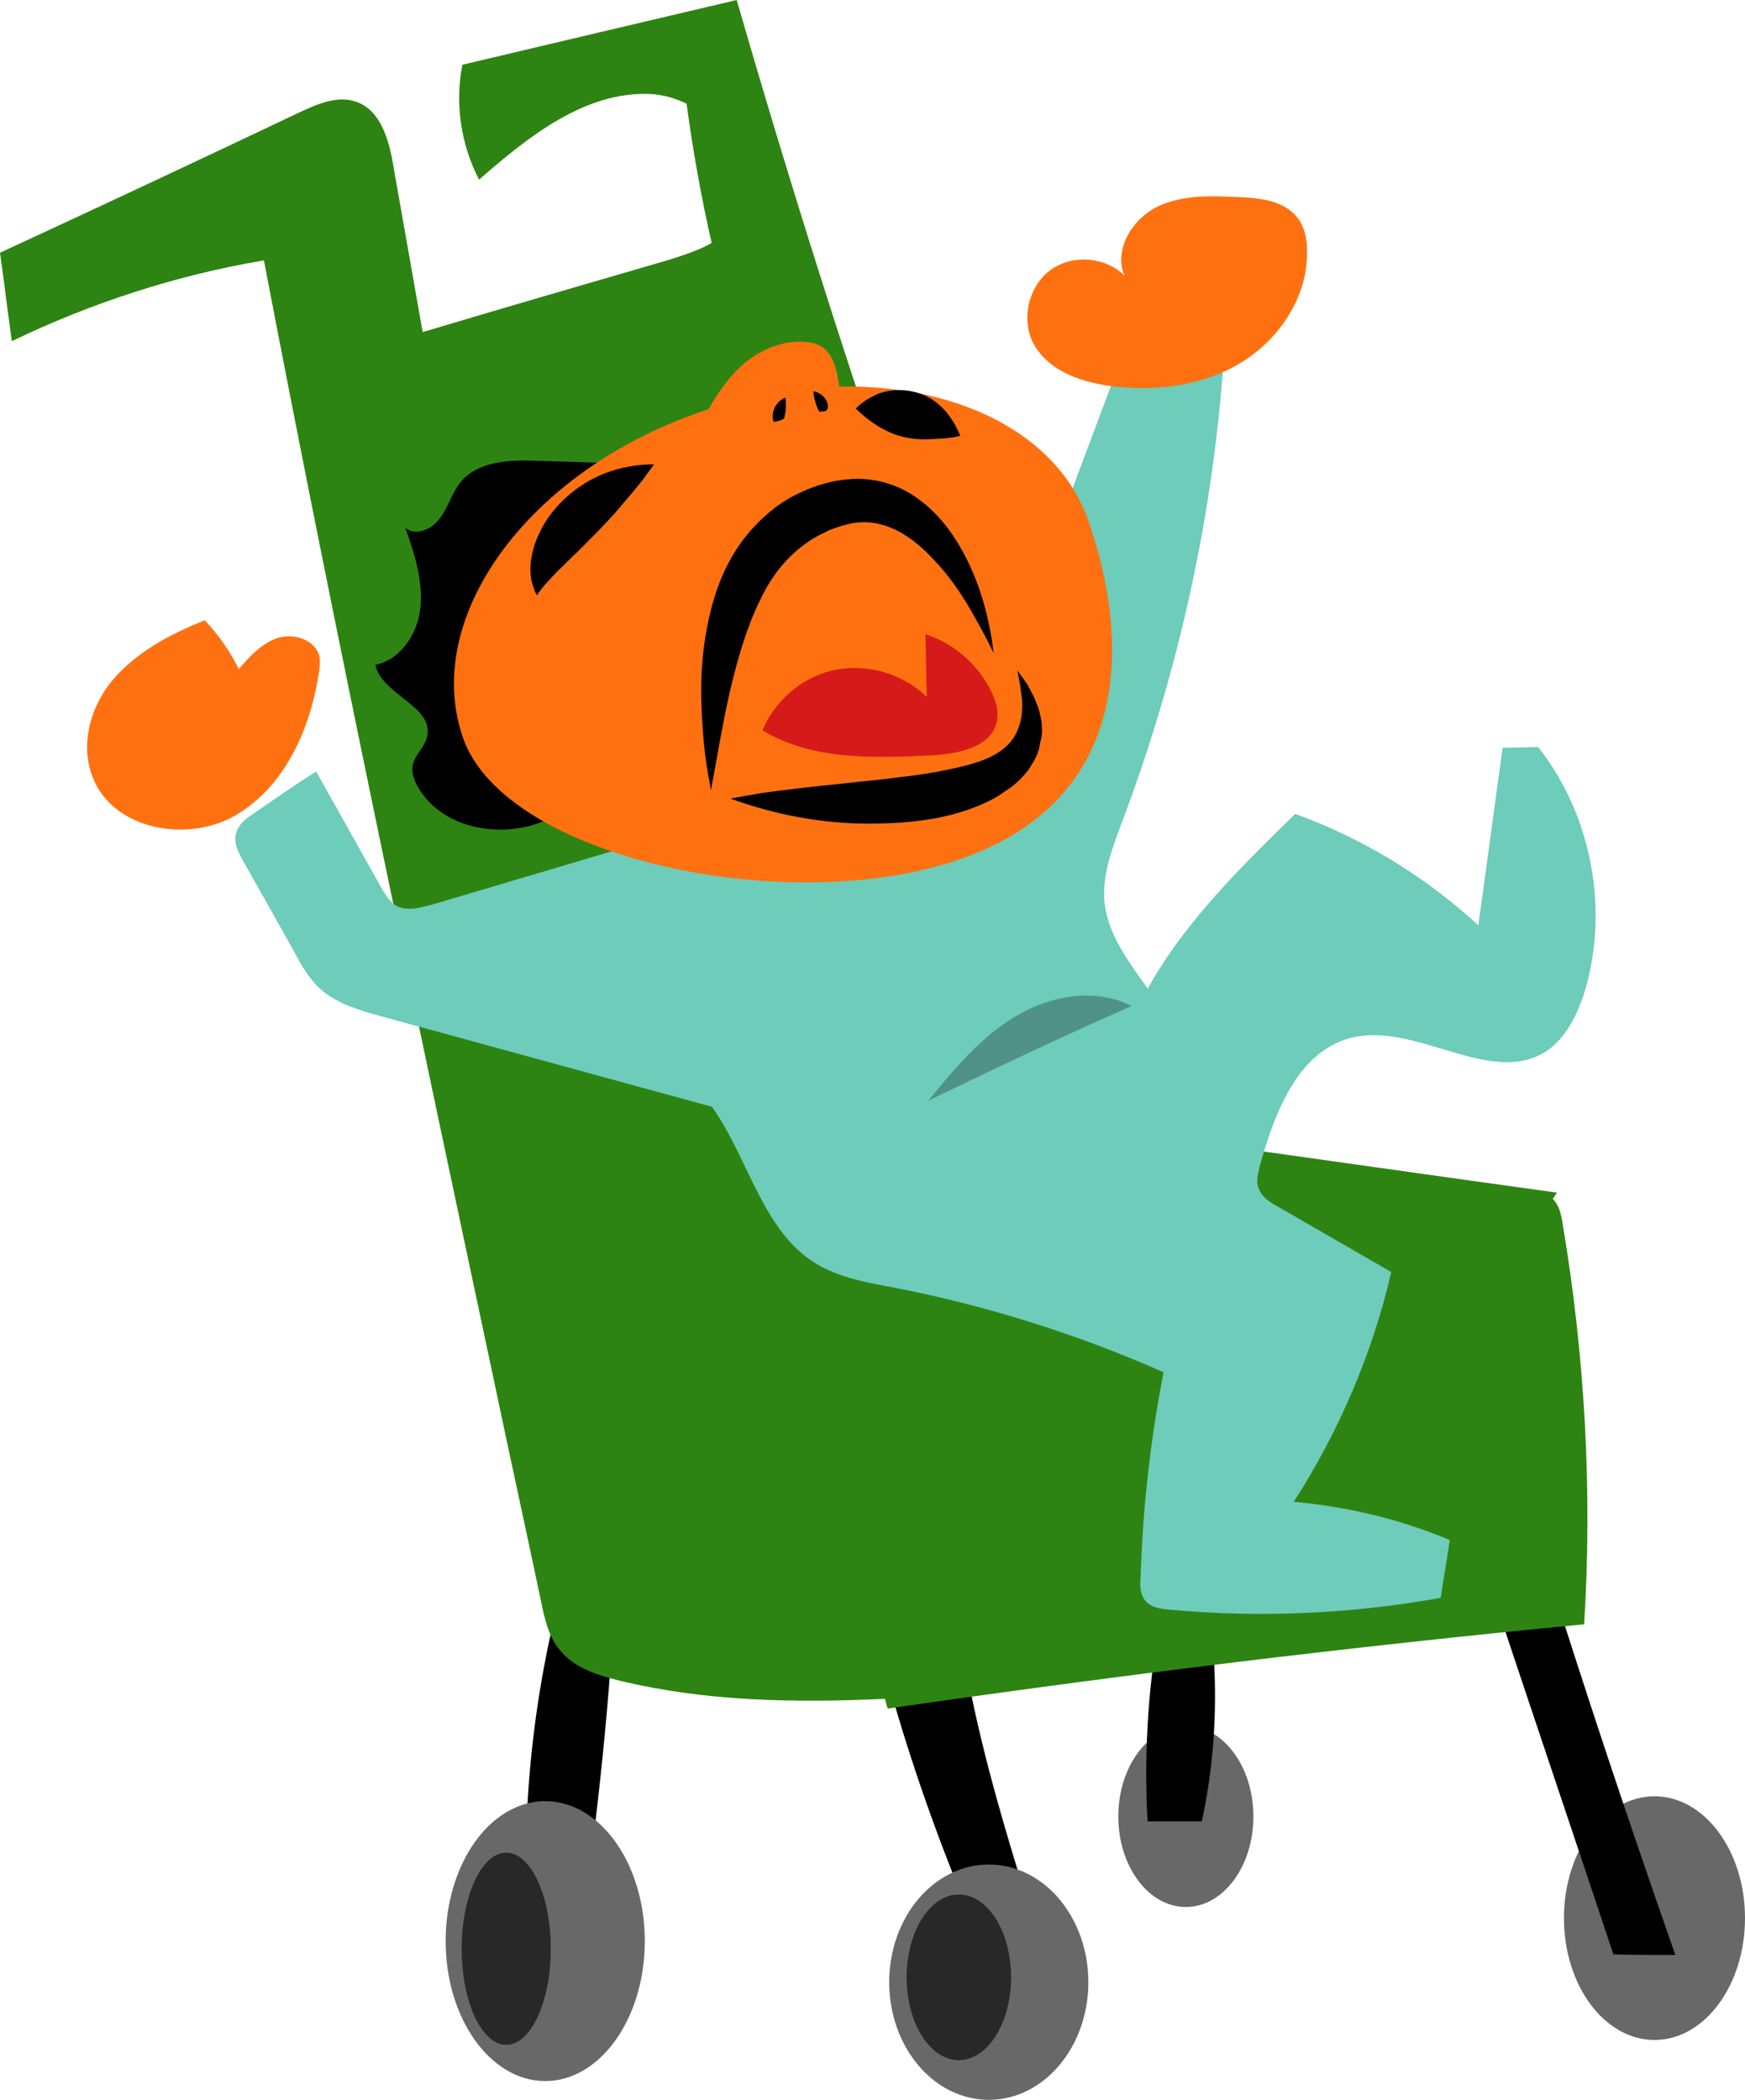 <svg xmlns="http://www.w3.org/2000/svg" viewBox="0 0 250.6 301.6"><ellipse fill="#686868" cx="237.6" cy="275.5" rx="13" ry="17.5"/><ellipse fill="#686868" cx="170.3" cy="260.9" rx="9.7" ry="13"/><path d="M137.1 227.9c1.6 16.6 6.5 32.7 11.5 48.6 1.4 4.4 2.7 8.8 4.1 13.1-1.7 1.4-4.1 1.8-6.2 1.2-9.8-19.7-17.3-40.6-22.2-62 4.2-.3 8.5-.6 12.8-.9zM231.7 280.7c-5.6-16.8-11.3-33.7-16.9-50.5-.4-1.3-.9-2.8-.2-4 1.3-2.3 5.6-1.5 6.6-3.9 6.1 19.6 12.6 39.1 19.4 58.5-3 0-6 0-8.9-.1zM88.5 225.6c-.8 18-2.7 36-5.4 53.8-2.4 0-4.8 0-7.2.1-1.3-18.1.5-36.5 5.5-54 2.3 0 4.7.1 7.1.1zM166.3 234.4c.7-4 2.2-8.7 6.1-9.8 2.7 12.1 2.8 24.9.2 37h-7.8c-.5-9.1 0-18.2 1.5-27.2z"/><path fill="#2E8412" d="M224.4 175.7c-.2-1.3-.5-2.6-1.4-3.5l.6-.9c-17.4-2.4-34.8-4.9-52.1-7.3-2.5-.4-5.2-.8-7.3-2.2-2.7-1.9-4.1-5.1-5.4-8.2-20.3-50.2-38-101.6-53-153.6-13.2 3.1-26.3 6.2-39.4 9.3-1.1 5.6-.2 11.5 2.4 16.5 7.1-6.2 15.2-12.7 24.6-12.3 1.8.1 3.6.6 5.2 1.4.9 6.7 2.1 13.4 3.6 20-1.9 1.1-4.2 1.8-6.4 2.5-11.7 3.4-23.4 6.8-35.1 10.3-1.4-7.9-2.8-15.9-4.2-23.8-.6-3.7-1.8-8.1-5.4-9.3-2.6-.9-5.4.3-7.8 1.4C29 22.8 14.5 29.6 0 36.3c.6 4.2 1.1 8.5 1.7 12.7 11.4-5.5 23.7-9.5 36.2-11.6C48.3 91.8 59.8 145.9 71.3 200c2.1 10 4.3 20 6.4 30 .5 2.5 1.1 5.1 2.7 7 2.1 2.6 5.4 3.6 8.6 4.4 12.4 3 25.3 3.2 38.1 2.6.1.5.2.9.4 1.4 33.2-4.8 66.5-8.9 100-12.1 1.2-19.2.1-38.6-3.1-57.6z"/><path d="M53.9 95.5c3.8-.8 6.2-4.7 6.5-8.5.3-3.8-.9-7.6-2.2-11.2 1.5 1.3 3.9.2 5-1.4 1.2-1.6 1.7-3.6 2.9-5.1 2.5-3.1 7.2-3.3 11.2-3.1 4.6.1 9.1.3 13.7.4 1.4 0 2.8.1 4 .8 2.4 1.5 2.7 4.8 2.6 7.6-.3 9.8-1.8 19.7-6 28.6-2.9 6-7.2 11.7-13.4 14.3s-14.3 1.2-17.9-4.4c-.7-1.1-1.3-2.4-1-3.7.3-1.4 1.7-2.5 2-3.9 1.2-4.4-6.4-6-7.4-10.4z"/><ellipse fill="#686868" cx="78.3" cy="278.8" rx="14.3" ry="20.1"/><ellipse fill="#686868" cx="142" cy="284.7" rx="14.3" ry="16.9"/><ellipse fill="#282828" cx="72.7" cy="279.9" rx="6.4" ry="13.8"/><ellipse fill="#282828" cx="137.7" cy="284" rx="7.5" ry="11.9"/><path fill="#6DCCBA" d="M160.3 53.4c5.1 0 10.2.1 15.3.1-1.7 22-6.6 43.7-14.4 64.4-1.4 3.7-2.9 7.6-2.6 11.5.7 7.5 7.6 12.7 10.4 19.7-9.6 3.5-19.1 7-28.7 10.5-4.9 1.8-10 3.6-15.2 3.9-5.4.2-10.7-1.2-15.8-2.6-18.3-5-36.5-10-54.8-15-2.9-.8-5.9-1.7-8.2-3.6-1.8-1.5-3-3.6-4.1-5.7-2.4-4.3-4.8-8.5-7.2-12.8-.8-1.4-1.6-2.9-1-4.4.4-1.1 1.3-1.8 2.2-2.4 3-2.1 6.1-4.2 9.2-6.2 3.1 5.5 6.2 11.1 9.3 16.6.6 1 1.2 2.1 2.2 2.7 1.5.8 3.3.3 4.9-.1 21-6.2 42-12.5 63-18.7 4-1.2 8.1-2.4 11.5-4.9 5.6-4.1 8.4-11.1 10.8-17.6 4.4-11.9 8.8-23.7 13.2-35.4z"/><path fill="#FF7110" d="M156.3 74.8c6 17.2 6.4 40-18.4 48.6s-65.4-.2-71.4-17.4 9.2-38.2 34-46.8 49.8-1.6 55.8 15.6z"/><path d="M102.1 113.5s-.1-.6-.3-1.7c-.2-1.1-.5-2.8-.7-4.9-.2-2.2-.4-4.8-.4-7.9 0-3.1.3-6.7 1.2-10.6.9-3.9 2.5-8.3 5.9-12.2 1.7-1.9 3.7-3.7 6.2-5 1.2-.6 2.5-1.2 3.9-1.6 1.3-.4 2.8-.7 4.4-.8 3.1-.2 6.4.7 8.9 2.4 2.6 1.7 4.6 4 6.1 6.4 3.1 4.9 4.7 10.5 5.4 16.2l-.9-1.8c-.6-1.2-1.5-2.8-2.7-4.9-1.2-2-2.8-4.4-4.9-6.6-2.1-2.3-4.8-4.5-7.8-5.2-.8-.2-1.5-.3-2.3-.3-.8 0-1.6.1-2.4.3-.8.2-1.7.5-2.5.8-.8.4-1.7.8-2.5 1.3-1.6 1-3 2.2-4.3 3.7-1.3 1.5-2.4 3.3-3.3 5.2-1.9 3.9-3.2 8.4-4.3 13.1-1 4.4-1.8 9.2-2.7 14.1zM104.9 114.7s1.6-.3 4.5-.8c2.9-.4 7-.9 12-1.4 2.5-.3 5.2-.5 8-.9 2.8-.3 5.8-.8 8.7-1.5 2.9-.7 5.7-1.7 7.3-3.9.8-1.1 1.3-2.6 1.4-4.3v-1.3c-.1-.5-.1-.9-.2-1.4-.1-1-.3-1.9-.5-2.9 0 0 .3.4.8 1.1.3.4.6.8.9 1.4.3.6.7 1.2 1 2.1.4.8.6 1.8.8 2.9 0 .6.1 1.2 0 1.8 0 .3-.1.6-.2 1-.1.3-.1.7-.2 1-.2.7-.5 1.4-.9 2-.4.7-.8 1.3-1.3 1.8-.5.6-1.1 1.1-1.7 1.6-.6.4-1.3.9-1.9 1.3-2.7 1.6-5.8 2.6-8.9 3.2-3.2.6-6.5.8-9.8.8-6.7 0-13.5-1.3-19.8-3.6zM77.1 85.5l-.3-.6c-.1-.4-.4-1-.5-1.7-.3-1.6-.1-4 1.1-6.5 1.1-2.5 3.2-5 6-6.9 2.8-1.9 6.4-3.1 10.5-3.1 0 0-.1.2-.4.6-.3.4-.7.9-1.1 1.5-1 1.3-2.4 2.9-4 4.8-1.6 1.8-3.5 3.7-5.4 5.6-1 .9-1.9 1.9-3 2.9-.8.9-1.9 1.9-2.9 3.4zM122.9 58.7s.4-.5 1.3-1.1c.4-.3 1-.6 1.6-.9.6-.3 1.4-.5 2.2-.6 1.6-.2 3.6 0 5.4 1 1.8 1 3.4 2.8 4.5 5.5 0 0-.7.2-1.7.3-1 .1-2.4.2-3.9.2-1.5-.1-3-.3-4.5-1-1.6-.7-3.1-1.7-4.9-3.4z"/><path fill="#D61A1A" d="M143.2 103.4c-.6 3.9-5.6 4.9-9.5 5.1-8.3.4-17.1.7-24.2-3.6 1.8-4.4 5.9-7.8 10.5-8.7 4.7-.9 9.7.6 13.1 3.9-.1-3-.1-6-.2-9 4.1 1.3 7.5 4.3 9.4 8.1.7 1.4 1.1 2.8.9 4.2z"/><path fill="#FF7110" d="M99.3 63.5c1.8-3.7 3.7-7.4 6.5-10.3s7.1-4.8 11.1-3.9c3.6 1.1 3.3 5.5 4.1 8.9"/><path d="M111.1 60.6c-.5-1.4.4-3 1.7-3.5.1 1 .1 2-.2 3-.4.3-.9.4-1.5.5zM118.9 58.4c0 .2-.1.5-.3.6-.3.2-.7 0-.9.2-.5-.9-.8-1.9-.9-3 1.2.2 2.1 1.2 2.1 2.2z"/><path fill="#6DCCBA" d="M222.2 150.9c-8.1 5.4-18.9-4.3-28.3-1.8-7.5 2-10.8 10.6-12.9 18.1-.3 1.2-.7 2.5-.2 3.6.5 1.2 1.6 1.9 2.7 2.5 5.4 3.1 10.9 6.3 16.3 9.4-2.7 11.7-7.5 22.9-14 33 7.7.7 15.3 2.5 22.4 5.5-.4 2.8-.9 5.6-1.3 8.3-12.8 2.3-25.9 2.9-38.9 1.7-1.3-.1-2.8-.3-3.6-1.4-.7-.9-.7-2.1-.6-3.2.3-9.9 1.4-19.8 3.3-29.5-12.4-5.5-25.5-9.6-38.9-12.2-3.8-.7-7.7-1.4-11-3.4-9.9-6-10.4-21.6-20.3-27.7 21.2-5.5 43.2-7.5 65.1-5.8 4.8-12.3 14.6-21.9 24-31.1 9.7 3.5 18.7 9 26.3 16 1.2-8.5 2.3-17 3.5-25.5 1.7 0 3.4-.1 5.1-.1 7.8 9.9 10.3 23.7 6.5 35.7-1 2.9-2.5 6-5.2 7.9z"/><path fill="#509386" d="M162.5 144.5c-9.8 4.3-19.5 8.9-29.2 13.6 3.7-4.5 7.5-9.1 12.5-12.1s11.5-4.2 16.7-1.5z"/><path fill="#FF7110" d="M45.8 96.6c.1-.7.2-1.5.1-2.2-.5-2.4-3.5-3.5-5.9-2.8-2.3.7-4.1 2.6-5.7 4.5-1.3-2.6-2.9-4.9-4.9-7-4.8 1.9-9.5 4.4-12.9 8.2s-5.1 9.5-3.2 14.3c2.9 7.6 13.7 9.6 20.7 5.4s10.6-12.4 11.8-20.4zM159.2 55.4c-4.2-.6-8.6-2.2-10.7-5.9-1.9-3.4-.9-8.2 2.2-10.6s8-2.1 10.8.7c-1.6-3.6 1-8 4.5-9.8 3.5-1.8 7.7-1.7 11.6-1.5 3.3.1 7 .5 8.9 3.2.9 1.3 1.2 2.9 1.2 4.4.2 6.6-3.9 12.8-9.5 16.2-5.6 3.4-12.5 4.2-19 3.3z"/></svg>